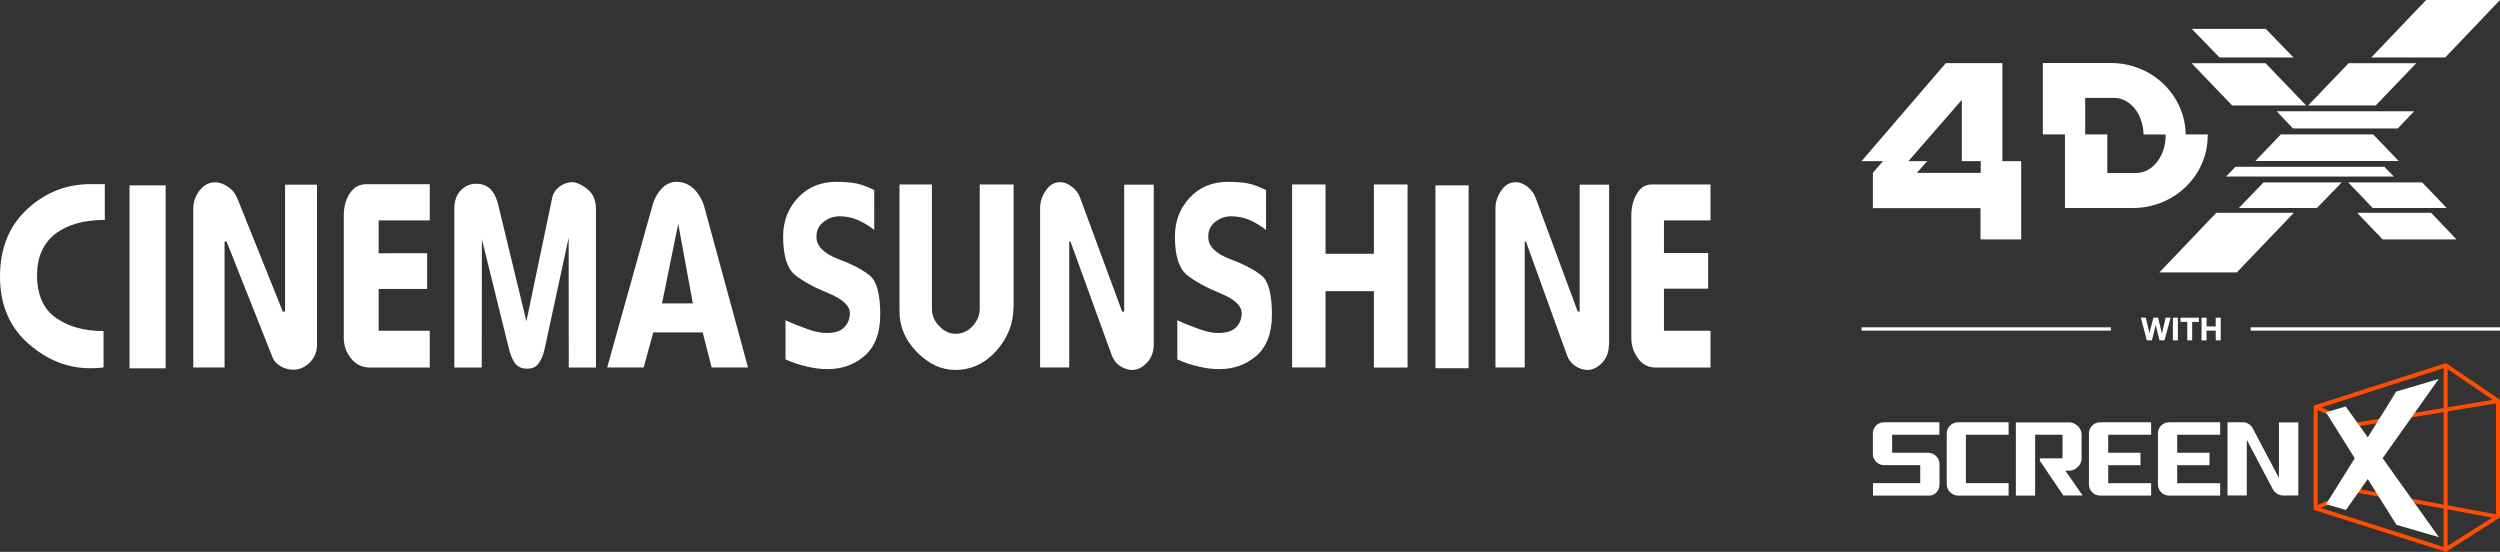 <?xml version="1.0" encoding="utf-8"?>
<!-- Generator: Adobe Illustrator 23.0.4, SVG Export Plug-In . SVG Version: 6.00 Build 0)  -->
<svg version="1.1" id="レイヤー_1" xmlns="http://www.w3.org/2000/svg" xmlns:xlink="http://www.w3.org/1999/xlink" x="0px"
	 y="0px" width="2206.5px" height="487.1px" viewBox="0 0 2206.5 487.1" style="enable-background:new 0 0 2206.5 487.1;"
	 xml:space="preserve">
<rect x="0" y="0" width="2206.5" height="487.1" fill="#333333" stroke="none"/>
<style type="text/css">
	.st0{fill:#FFFFFF;}
	.st1{fill:#FF4D00;}
</style>
<g>
	<g>
		<g>
			<g>
				<path class="st0" d="M771.8,203.1c-4.9-3.9-10-6.9-15.1-9.1c-5-2.1-10.4-3.1-15.6-3.1c-5.2,0-10,1.5-14.1,4.9
					c-4.3,3.2-6.4,7.5-6.4,13.4c0,7.9,6.4,14.4,19,19.4c12.8,4.6,22.1,9.7,28.1,14.6c6.1,5,9.2,16.4,9.2,34.5c0,15.9-4.5,28-13.4,36
					c-9,8-20.1,12.1-33.2,12.1c-6.2,0-12.3-0.9-18.4-2.4c-6-1.2-12.2-3.4-18.6-6.2v-34.6c5.5,2.7,11.6,5,18.4,7.5
					c6.6,2.5,12.7,3.8,17.8,3.8c7.3,0,12.6-1.7,15.7-5c3.3-3.5,4.9-7.5,4.9-12.5c0-6.5-6.4-12.5-19.1-17.7
					c-12.8-5.2-22.6-10.6-29.5-16.2c-6.8-5.7-10.3-16.9-10.3-33.7c0-13.8,4.4-25,13.2-34.4c8.9-9.4,20.1-13.9,33.7-13.9
					c6.7,0,12.6,0.4,17.7,1.4c5.3,1.1,10.5,3.2,15.8,5.9V203.1z"/>
				<path class="st0" d="M894.5,270.8c0,14.4-4.9,27.2-14.9,38.6c-10,11.2-22.1,17.1-36.5,17.1c-12.2,0-23.4-5.2-33.7-15.6
					c-10.4-10.6-15.5-22.4-15.5-36.2V162.8h28.6v109.4c0,6,2.1,11.2,6.3,15.4c4.3,4.6,9.1,7,14.6,7c6,0,11.2-2.5,15.3-7
					c3.9-4.5,6-9.7,6-15.2V162.8h29.9V270.8z"/>
				<path class="st0" d="M1018.3,304.5c0,5.9-2.1,11.5-5.9,15.5c-4,4.3-8.4,6.5-13.1,6.5c-3.7,0-7.1-1.2-10.5-3.3
					c-3.4-2.2-5.8-5.2-7.4-9.2l-36.6-100.8h-1.1v111.1H918V184c0-5.7,1.7-11.1,5.1-15.9c3.3-5,7.6-7.3,12.7-7.3
					c3.3,0,6.6,1.2,10.1,3.9c3.5,2.6,6,5.9,7.4,9.8L990.4,275h1.8v-112h26.1V304.5z"/>
				<path class="st0" d="M1117.5,203.1c-4.9-3.9-9.8-6.9-14.9-9.1c-5.2-2.1-10.5-3.1-15.7-3.1c-5.3,0-10,1.5-14.3,4.9
					c-4.2,3.2-6.2,7.5-6.2,13.4c0,7.9,6.2,14.4,19,19.4c12.6,4.6,22.1,9.7,28.1,14.6c6.1,5,9.1,16.4,9.1,34.5c0,15.9-4.4,28-13.3,36
					c-9.1,8-20.1,12.1-33.3,12.1c-6.2,0-12.4-0.9-18.4-2.4c-6-1.2-12.2-3.4-18.5-6.2v-34.6c5.5,2.7,11.5,5,18.3,7.5
					c6.7,2.5,12.7,3.8,17.9,3.8c7.2,0,12.4-1.7,15.7-5c3.3-3.5,4.9-7.5,4.9-12.5c0-6.5-6.3-12.5-19.2-17.7
					c-12.7-5.2-22.4-10.6-29.3-16.2c-6.9-5.7-10.4-16.9-10.4-33.7c0-13.8,4.4-25,13.1-34.4c8.9-9.4,20.1-13.9,33.7-13.9
					c6.8,0,12.6,0.4,17.8,1.4c5.2,1.1,10.5,3.2,15.8,5.9V203.1z"/>
				<path class="st0" d="M1242.3,324.4h-29.7V257h-42.7v67.3h-29.5V162.8h29.5V224h42.7v-61.2h29.7V324.4z"/>
				<path class="st0" d="M1296.2,325h-29.3V163.6h29.3V325z"/>
				<path class="st0" d="M1420,304.5c0,5.9-1.9,11.5-5.8,15.5c-4.1,4.3-8.4,6.5-13.2,6.5c-3.6,0-7.1-1.2-10.4-3.3
					c-3.4-2.2-5.9-5.2-7.4-9.2l-36.4-100.8h-1.1v111.1h-25.8V184c0-5.7,1.7-11.1,5.2-15.9c3.3-5,7.7-7.3,12.7-7.3
					c3.3,0,6.6,1.2,10.2,3.9c3.3,2.6,5.9,5.9,7.3,9.8l37.2,100.5h1.7v-112h26V304.5z"/>
				<path class="st0" d="M1509.7,324.4h-48.5c-6.3,0-11.4-2.6-15.4-7.9c-4-5.5-6-11.6-6-18.2V190.6c0-7.9,1.8-14.7,5.1-20
					c3.2-5.2,7.5-7.8,12.8-7.8h52v31.7h-41.1v28.8h39v31.5h-39v37.1h41.1V324.4z"/>
			</g>
			<g>
				<g>
					<path class="st0" d="M92.4,194.1c-18.5,0-33,4.2-43.8,12.4c-10.6,8.6-15.9,20.6-15.9,36.2c0,17.4,5.5,30,16.7,37.9
						c11.2,7.8,25.2,11.6,42,11.6v32.1c-1.7,0.3-3.4,0.3-5.7,0.5c-2.2,0.2-4.2,0.2-6.1,0.2c-20.1,0-38.4-7.4-54.9-22
						C8.3,288.4,0,268.7,0,244.1c0-24.8,8-44.7,23.9-59.4c15.9-14.8,34.6-22.2,56-22.2c2.9,0,5.3,0,7.2,0c1.8,0,3.6,0,5.4,0V194.1z"
						/>
					<path class="st0" d="M146.2,325.1h-31.9V163.6h31.9V325.1z"/>
					<path class="st0" d="M279.8,304.3c0,6.3-2.2,11.4-6.5,15.8c-4.4,4.2-9.2,6.2-14.4,6.2c-3.7,0-7.4-0.9-11.2-3
						c-3.7-2.2-6.4-5.1-7.8-9.5L199.9,213l-1.7,0.3v111h-27.6V184.1c0-6,1.9-11.2,5.5-15.9c3.8-4.9,8.4-7.3,13.8-7.3
						c3.7,0,7.3,1.3,11.1,3.8c3.8,2.5,6.5,5.8,8.2,9.7L249.6,275h2V163h28.2V304.3z"/>
					<path class="st0" d="M379.3,324.4h-52.5c-7,0-12.6-2.6-16.9-8c-4.4-5.4-6.5-11.4-6.5-18.3V190.6c0-8,1.8-14.7,5.4-20
						c3.6-5.4,8.3-8,14.3-8h56.2v31.9h-45.1v29H377V255h-42.8v36.9h45.1V324.4z"/>
					<path class="st0" d="M525.9,324.4H502l-0.1-114.6l-21.1,97.7c-1.2,5.7-3.1,10-5.4,13.2c-2.3,3.3-5.7,4.7-10.2,4.7
						c-4.7,0-8.3-1.7-10.7-4.9c-2.4-3.2-4.3-8.2-5.7-14.2l-23.5-95.2l-0.1,113.3H401V184.1c0-6.7,1.9-12.2,5.7-16.1
						c3.8-3.9,8.3-5.8,13.6-5.8c5,0,9,1.4,12.1,4.3c3.2,2.9,5.4,7.2,7,12.9l25.2,104.2L487.5,174c0.8-3.6,2.9-6.6,6.4-9.4
						c3.3-2.3,7.1-3.8,10.9-3.8c3.8,0,8.3,1.9,13.4,6c5.2,3.9,7.8,9.9,7.8,17.9V324.4z"/>
					<path class="st0" d="M584.3,267.8l14.3-70.2l12.9,70.2H584.3z M621.6,182.5c-1.8-6.2-4.8-11.3-9.1-15.7
						c-4.4-4.1-9.4-6.3-15.2-6.3c-5.1,0-9.5,2-13.2,5.8c-3.7,4-6.4,8.7-8,14.2l-40.2,143.8h32.2l8.5-30.9h43.6l7.9,30.9h32.1
						L621.6,182.5z"/>
				</g>
			</g>
		</g>
	</g>
	<g>
		<path class="st1" d="M2158.8,320.4l-0.8,0.3L2042,358v92l116.8,37.1l47.8-30.5V352.9L2158.8,320.4z M2156.7,360.1l-76.7,12.8
			l-31.2-13.3l107.9-34.7V360.1z M2160.3,325.8l39.8,27.1l-39.8,6.6V325.8z M2081.6,376.2l75.1-12.5v81.7l-75.1-13.8V376.2z
			 M2078.2,375.9v55.8l-32.6,13.9V362L2078.2,375.9z M2080,434.8l76.7,14.1v33.8l-108.3-34.4L2080,434.8z M2160.3,449.6l39.3,7.2
			l-39.3,25V449.6z M2160.3,446v-82.9l42.7-7.1v97.9L2160.3,446z"/>
		<path class="st0" d="M1711.7,383.7v-11h-48.9c-5.5,0-9.8,4.3-9.8,9.8v18.2c0,5.4,4.4,9.8,9.8,9.8h32l0,15.9h-41.7v11h49.5
			c5.4,0,9.2-4.4,9.2-9.8v-18.2c0-5.1-4.6-9.8-9.8-9.8H1670v-15.9H1711.7z"/>
		<path class="st0" d="M1772.8,383.7v-11h-44.7c-5.4,0-9.9,4.4-9.9,9.8v45.1c0,5.3,4.7,9.8,9.9,9.8h44.7v-11h-37.7v-42.7H1772.8z"/>
		<path class="st0" d="M1822.9,415.4h3.8c4.9,0,10.5-5,10.5-10.3v-21.8c0-5.5-5.5-10.5-10.5-10.5h-47.5v64.6h17v-53.7h24.2v20.8h-20
			v2.2l20.7,30.6h17L1822.9,415.4z"/>
		<path class="st0" d="M1898.6,383.7v-11h-45.1c-5.4,0-9.8,4.4-9.8,9.8v45.1c0,5.4,4.4,9.8,9.8,9.8h45.1v-10.9h-37.9v-15.9h28.5v-11
			h-28.5v-15.9H1898.6z"/>
		<path class="st0" d="M1959.5,383.7v-11h-45.1c-5.4,0-9.8,4.4-9.8,9.8v45.1c0,5.4,4.4,9.8,9.8,9.8h45.1v-10.9h-37.9v-15.9h28.5v-11
			h-28.5v-15.9H1959.5z"/>
		<path class="st0" d="M2028.4,372.8h-17v49.1l-23.1-43.8c-1.5-3-5-5.4-8.3-5.4H1966v64.6h17v-49.1l22.9,43.4
			c1.9,3.4,5.3,5.7,9.1,5.7h13.5V372.8z"/>
		<polygon class="st0" points="2152.4,334.5 2114.9,345.6 2089.8,386 2070.3,358.7 2052.9,363.9 2078.3,404.4 2053,445 
			2070.5,450.1 2089.8,422.8 2115.1,463.2 2152.6,474.1 2102.9,404.4 		"/>
		<path class="st0" d="M1767.3,142.2V55.7h-49.9l-74.4,86.5h19l-9,10.3v31.2h95v27.6h35.9v-69.1H1767.3z M1748.1,152.6h-56.3
			l9.2-10.4h-16.6l47.1-54.1v54.1h16.7V152.6z"/>
		<path class="st0" d="M1948.6,118.6h-19.5c-0.6-34.9-29.9-63-66.1-63h-60v63h19.5v65h59.9c36.5,0,66.1-28.5,66.1-63.9
			C1948.6,119.3,1948.6,119,1948.6,118.6 M1885.4,152.7h-25.5v-34.1h-19.5V86.4h25.5c14.2,0,25.7,14.4,26,32.3h19.5
			c0,0.3,0,0.6,0,0.9C1911.4,137.8,1899.8,152.7,1885.4,152.7"/>
		<polygon class="st0" points="1973,147.2 1964.7,155.8 2112.8,155.8 2104.4,147.2 		"/>
		<polygon class="st0" points="2013.1,118.6 1990.6,142.1 2117.1,142.1 2094.5,118.6 		"/>
		<polygon class="st0" points="2009.3,98.2 2023.9,113.4 2116.2,113.4 2130.8,98.2 		"/>
		<polygon class="st0" points="1970.1,93.1 2035.4,93.1 1999.6,55.8 1934.3,55.8 		"/>
		<polygon class="st0" points="2037.1,93.1 2096.8,93.1 2132.6,55.8 2072.9,55.8 		"/>
		<polygon class="st0" points="1958.9,50.7 2024.2,50.7 1999.8,25.5 1934.5,25.5 		"/>
		<polygon class="st0" points="2141.3,0 2092.9,50.7 2158.2,50.7 2206.5,0 		"/>
		<polygon class="st0" points="2137.8,161 2072.5,161 2094.2,183.6 2159.5,183.6 		"/>
		<polygon class="st0" points="1905.9,240.4 1974.2,240.4 2024.6,187.8 1956.1,187.8 		"/>
		<polygon class="st0" points="2066.8,161 1997.8,161 1976,183.6 2044.9,183.6 		"/>
		<polygon class="st0" points="2102.9,211.3 2168.1,211.3 2145.7,187.8 2080.4,187.8 		"/>
		<polygon class="st0" points="1910.4,300.4 1906,300.4 1902.6,286.8 1902.6,286.8 1899.3,300.4 1894.8,300.4 1889.5,280.4 
			1893.9,280.4 1897.1,294 1897.1,294 1900.6,280.4 1904.7,280.4 1908.1,294.2 1908.2,294.2 1911.4,280.4 1915.8,280.4 		"/>
		<rect x="1917.8" y="280.4" class="st0" width="4.4" height="20"/>
		<polygon class="st0" points="1930.5,284.1 1924.5,284.1 1924.5,280.4 1940.8,280.4 1940.8,284.1 1934.8,284.1 1934.8,300.4 
			1930.5,300.4 		"/>
		<polygon class="st0" points="1943.1,280.4 1947.5,280.4 1947.5,288.1 1955.6,288.1 1955.6,280.4 1960,280.4 1960,300.4 
			1955.6,300.4 1955.6,291.8 1947.5,291.8 1947.5,300.4 1943.1,300.4 		"/>
		<rect x="1643" y="288.9" class="st0" width="220.1" height="2.9"/>
		<rect x="1986.4" y="288.9" class="st0" width="220.1" height="2.9"/>
	</g>
</g>
</svg>
